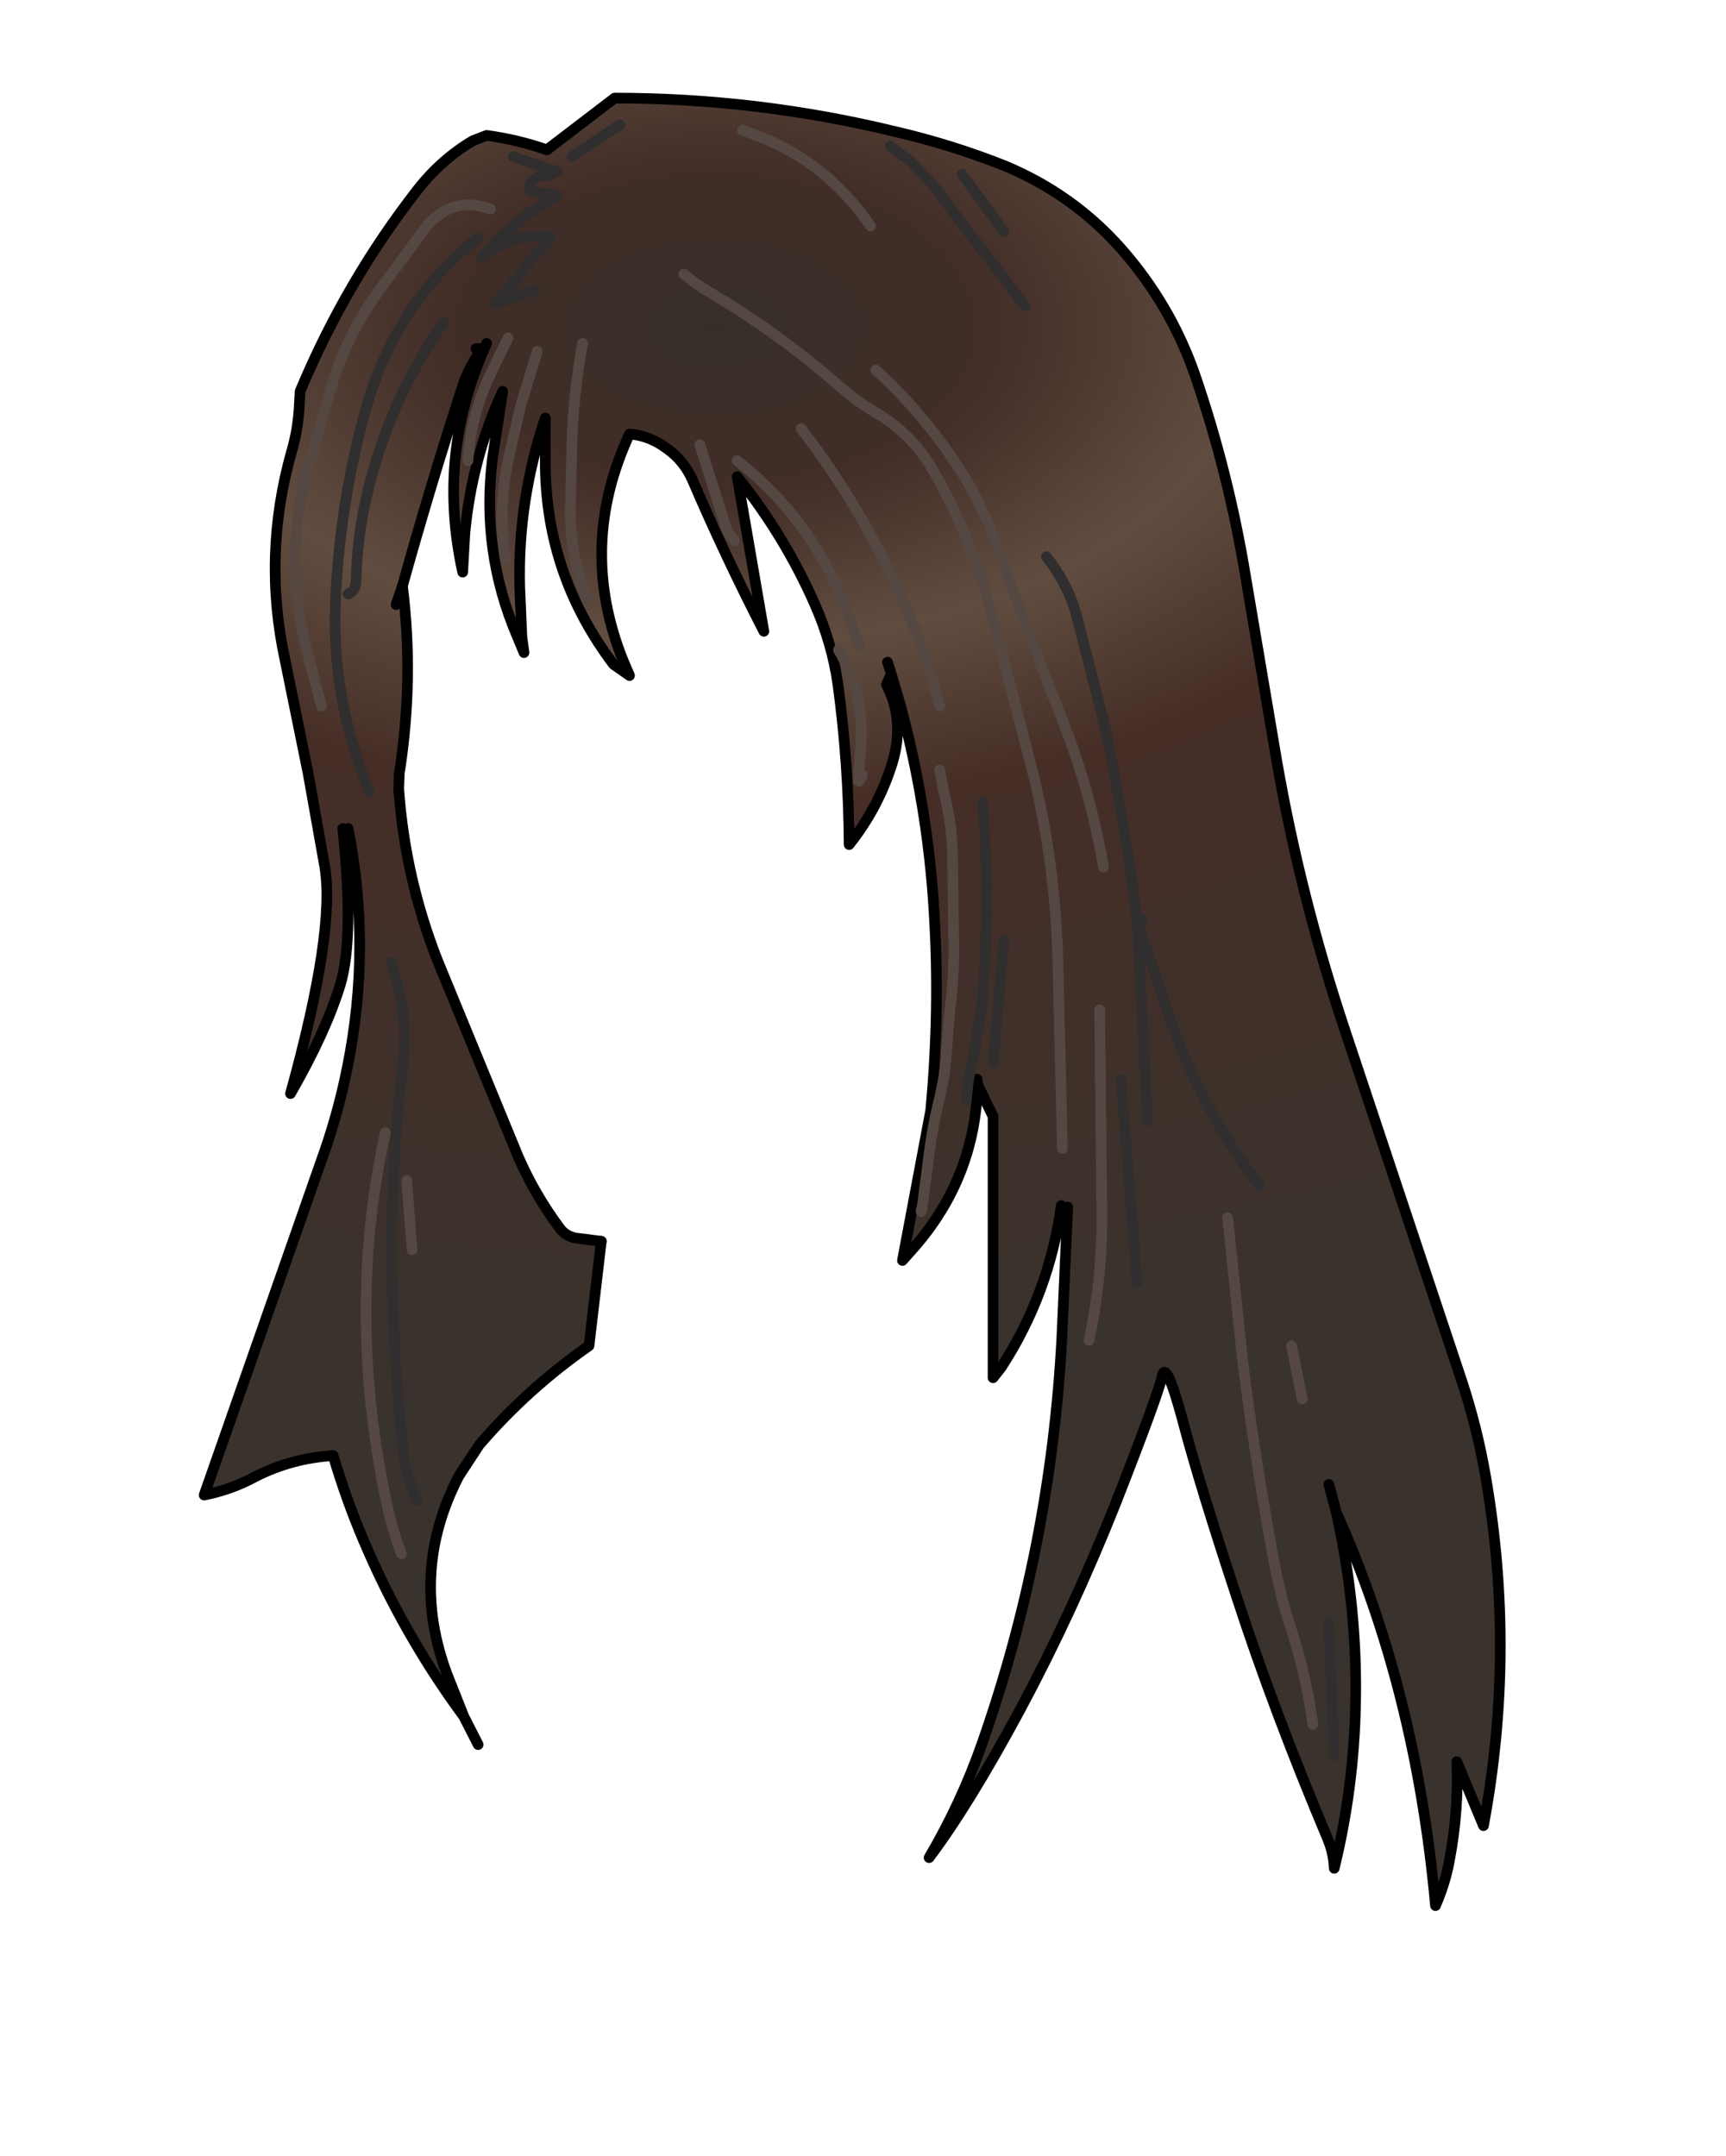 <svg xmlns:xlink="http://www.w3.org/1999/xlink" xmlns="http://www.w3.org/2000/svg" height="202.2px" width="161.9px">
  <g transform="matrix(1.0, 0.0, 0.0, 1.0, 74.15, 81.7)">
    <g data-characterId="1380" height="170.5" transform="matrix(1.0, 0.0, 0.0, 1.0, -55.5, -73.0)" width="122.6" xlink:href="#shape0"><g id="shape0" transform="matrix(1.0, 0.0, 0.0, 1.0, 55.5, 73.0)">
      <path d="M16.1 -65.35 L20.0 -60.0 16.1 -65.35 M-42.0 -4.0 Q-40.9 6.3 -42.25 10.7 -43.6 15.1 -46.9 20.85 -42.65 5.5 -43.7 -0.5 L-45.25 -9.2 -47.4 -19.75 Q-49.55 -29.6 -46.8 -39.35 -46.25 -41.2 -46.1 -43.25 L-46.0 -45.0 Q-41.7 -55.3 -34.95 -63.95 -32.75 -66.75 -29.8 -68.5 L-28.5 -69.0 Q-25.55 -68.6 -22.85 -67.65 L-16.5 -72.5 Q-3.1 -72.5 9.85 -69.35 15.05 -68.15 20.1 -66.15 26.45 -63.5 30.95 -58.45 35.6 -53.2 37.9 -46.65 41.1 -37.35 42.7 -27.55 L45.6 -10.4 Q47.8 2.25 51.9 14.6 L62.9 47.6 Q64.4 52.1 65.2 56.75 68.05 73.2 65.0 89.5 L62.5 83.5 Q62.7 88.05 61.8 92.8 61.4 94.95 60.5 97.0 58.65 76.7 51.2 60.15 53.2 69.05 53.0 78.15 52.85 85.95 51.0 93.5 50.95 92.05 50.35 90.65 45.3 78.65 41.85 68.05 38.35 57.45 36.8 51.55 35.2 45.6 34.85 47.4 34.45 49.2 30.45 59.4 26.4 69.55 21.55 78.6 16.7 87.6 13.0 92.5 16.0 87.4 17.95 81.85 24.4 63.5 25.45 43.8 L26.0 31.5 25.4 31.35 Q24.25 39.65 19.75 46.55 L19.0 47.5 19.0 23.0 17.55 20.0 Q17.35 28.6 11.7 35.15 L10.5 36.5 13.15 22.45 Q14.05 12.9 13.45 3.55 12.85 -6.15 10.3 -15.6 L9.45 -18.5 9.0 -17.5 Q10.75 -14.1 9.55 -10.15 8.25 -5.95 5.5 -2.5 5.45 -10.1 4.45 -17.5 3.9 -21.4 2.25 -25.1 -0.55 -31.45 -5.0 -37.0 L-2.5 -22.5 Q-6.2 -29.7 -9.2 -36.7 -10.0 -38.5 -11.55 -39.6 -13.2 -40.85 -15.1 -41.0 -20.0 -30.45 -15.7 -19.75 L-16.6 -19.4 Q-22.85 -27.65 -23.0 -37.9 L-23.0 -42.5 Q-25.6 -34.75 -25.4 -26.7 L-25.2 -22.0 -25.6 -21.95 Q-29.05 -29.95 -27.95 -38.75 L-27.0 -45.0 Q-29.9 -38.7 -30.55 -31.65 L-30.75 -28.05 Q-33.15 -38.9 -28.75 -48.95 L-28.9 -49.0 Q-30.15 -47.4 -30.8 -45.35 -33.8 -36.1 -36.4 -26.75 -35.3 -18.0 -36.7 -9.15 L-36.75 -7.7 Q-36.15 0.65 -33.1 8.4 L-25.55 26.75 Q-24.0 30.3 -21.7 33.4 -21.15 34.2 -20.15 34.4 L-17.75 34.7 -18.9 44.5 Q-24.7 48.55 -29.2 53.8 L-31.1 56.7 Q-35.8 65.75 -32.2 75.35 L-30.65 79.25 Q-36.3 71.6 -40.05 62.75 -41.65 59.0 -42.9 54.8 -46.8 55.05 -50.15 56.75 -52.45 58.0 -55.0 58.5 L-44.05 27.25 Q-42.45 22.85 -41.55 18.3 -39.3 7.1 -41.5 -4.0 L-42.0 -4.0 M9.35 -68.0 L11.2 -66.6 13.15 -64.6 22.0 -53.0 13.15 -64.6 11.2 -66.6 9.35 -68.0 M14.0 -15.5 Q12.35 -21.85 9.4 -27.85 5.9 -35.15 1.0 -41.5 5.9 -35.15 9.4 -27.85 12.35 -21.85 14.0 -15.5 M29.35 -0.4 Q28.15 -7.6 25.3 -14.7 21.9 -23.3 18.75 -32.2 L17.05 -35.75 Q13.35 -42.15 8.0 -47.0 13.35 -42.15 17.05 -35.75 L18.75 -32.2 Q21.9 -23.3 25.3 -14.7 28.15 -7.6 29.35 -0.4 M-10.0 -56.0 Q-8.9 -55.05 -7.6 -54.3 -0.85 -50.3 4.8 -45.3 6.25 -44.05 7.85 -43.1 11.2 -41.15 13.1 -38.05 16.85 -31.7 18.75 -24.55 L22.7 -9.4 Q24.95 -0.3 25.1 9.3 L25.5 26.0 25.1 9.3 Q24.95 -0.3 22.7 -9.4 L18.75 -24.55 Q16.85 -31.7 13.1 -38.05 11.2 -41.15 7.85 -43.1 6.25 -44.05 4.8 -45.3 -0.85 -50.3 -7.6 -54.3 -8.9 -55.05 -10.0 -56.0 M9.1 -19.6 L9.45 -18.5 9.1 -19.6 M14.0 -9.5 L14.35 -7.55 Q15.15 -4.55 15.2 -1.5 L15.3 6.0 Q15.4 9.55 14.95 13.0 L14.85 14.0 14.65 16.75 Q14.5 19.3 13.85 21.8 13.3 24.1 13.0 26.5 L12.35 31.5 Q12.25 32.2 12.25 31.75 12.25 32.2 12.35 31.5 L13.0 26.5 Q13.3 24.1 13.85 21.8 14.5 19.3 14.65 16.75 L14.85 14.0 14.95 13.0 Q15.4 9.55 15.3 6.0 L15.2 -1.5 Q15.15 -4.55 14.35 -7.55 L14.0 -9.5 M4.5 -20.75 Q7.1 -16.4 6.55 -11.25 L6.35 -8.5 Q6.35 -8.2 6.75 -9.0 6.35 -8.2 6.35 -8.5 L6.55 -11.25 Q7.1 -16.4 4.5 -20.75 M6.5 -21.0 L5.35 -24.25 Q2.1 -32.95 -5.0 -38.5 2.1 -32.95 5.35 -24.25 L6.5 -21.0 M24.0 -29.5 Q25.9 -27.1 26.75 -24.3 L29.4 -13.95 Q31.3 -4.95 32.45 4.25 L32.5 4.95 32.45 4.25 Q31.3 -4.95 29.4 -13.95 L26.75 -24.3 Q25.9 -27.1 24.0 -29.5 M49.0 80.0 Q48.35 75.3 46.85 70.7 45.95 67.9 45.4 65.0 43.6 55.4 42.4 45.8 L41.0 32.5 42.4 45.8 Q43.6 55.4 45.4 65.0 45.95 67.9 46.85 70.7 48.35 75.3 49.0 80.0 M32.55 5.2 L32.65 5.15 33.1 6.4 35.25 12.8 Q38.2 21.85 44.0 29.5 38.2 21.85 35.25 12.8 L33.1 6.4 32.65 5.15 32.5 4.95 32.55 5.2 33.5 23.5 32.55 5.2 M32.45 4.25 L33.0 4.5 32.45 4.25 M17.5 19.5 L17.55 20.0 17.5 19.5 M19.0 18.0 L20.0 6.5 19.0 18.0 M16.5 21.5 Q16.65 19.25 17.2 17.15 L17.95 12.5 Q18.8 3.0 18.0 -6.5 18.8 3.0 17.95 12.5 L17.2 17.15 Q16.65 19.25 16.5 21.5 M28.0 44.0 Q29.3 37.9 29.2 31.7 L29.0 13.0 29.2 31.7 Q29.3 37.9 28.0 44.0 M32.5 38.5 L31.0 19.5 32.5 38.5 M50.5 57.5 L51.2 60.15 50.5 57.5 M51.0 83.0 L50.5 70.5 51.0 83.0 M48.0 49.5 L47.0 44.5 48.0 49.5 M-26.0 -67.0 L-21.9 -65.6 -22.75 -65.25 Q-24.75 -65.1 -24.45 -63.8 L-21.85 -63.35 Q-26.05 -61.1 -29.0 -57.5 -26.25 -59.9 -22.5 -59.5 L-27.7 -53.2 -24.0 -54.5 -27.7 -53.2 -22.5 -59.5 Q-26.25 -59.9 -29.0 -57.5 -26.05 -61.1 -21.85 -63.35 L-24.45 -63.8 Q-24.75 -65.1 -22.75 -65.25 L-21.9 -65.6 -26.0 -67.0 M-4.5 -69.5 L-3.05 -68.95 Q3.45 -66.45 7.5 -60.5 3.45 -66.45 -3.05 -68.95 L-4.5 -69.5 M-44.0 -15.5 L-45.6 -21.6 Q-47.65 -30.55 -44.85 -39.25 L-43.35 -44.5 Q-41.65 -50.7 -37.7 -55.65 L-34.65 -59.8 Q-32.1 -63.5 -28.15 -62.1 -32.1 -63.5 -34.65 -59.8 L-37.7 -55.65 Q-41.65 -50.7 -43.35 -44.5 L-44.85 -39.25 Q-47.65 -30.55 -45.6 -21.6 L-44.0 -15.5 M-41.5 -26.0 Q-40.8 -26.25 -40.75 -27.2 -40.65 -31.25 -39.8 -35.0 -37.75 -44.05 -32.5 -51.5 -37.75 -44.05 -39.8 -35.0 -40.65 -31.25 -40.75 -27.2 -40.8 -26.25 -41.5 -26.0 M-20.5 -67.0 L-16.0 -70.0 -20.5 -67.0 M-26.5 -50.0 L-28.2 -46.5 Q-30.0 -42.65 -30.25 -38.5 -30.0 -42.65 -28.2 -46.5 L-26.5 -50.0 M-8.5 -40.0 L-7.95 -38.25 -6.2 -32.7 Q-5.95 -31.7 -5.25 -31.0 -5.95 -31.7 -6.2 -32.7 L-7.95 -38.25 -8.5 -40.0 M-29.5 -49.0 L-28.9 -49.0 -29.5 -49.0 M-23.75 -48.75 L-25.3 -43.7 -26.5 -38.5 Q-27.45 -33.85 -26.75 -29.25 -27.45 -33.85 -26.5 -38.5 L-25.3 -43.7 -23.75 -48.75 M-37.0 -25.0 L-36.4 -26.75 -37.0 -25.0 M-28.5 -49.5 L-28.75 -48.95 -28.5 -49.5 M-19.5 -49.5 Q-20.35 -44.9 -20.5 -40.25 L-20.65 -33.75 Q-20.65 -29.35 -19.0 -25.5 -20.65 -29.35 -20.65 -33.75 L-20.5 -40.25 Q-20.35 -44.9 -19.5 -49.5 M-35.0 59.0 Q-36.1 56.8 -36.35 54.3 -37.35 44.95 -37.4 35.5 -37.4 26.75 -36.35 18.0 -35.8 13.2 -37.5 8.5 -35.8 13.2 -36.35 18.0 -37.4 26.75 -37.4 35.5 -37.35 44.95 -36.35 54.3 -36.1 56.8 -35.0 59.0 M-39.5 -7.5 Q-43.2 -16.4 -42.65 -26.0 -42.2 -34.75 -39.9 -43.1 -37.25 -52.95 -29.35 -59.4 -37.25 -52.95 -39.9 -43.1 -42.2 -34.75 -42.65 -26.0 -43.2 -16.4 -39.5 -7.5 M-36.5 64.0 Q-37.4 61.6 -37.9 59.15 -39.95 49.65 -39.8 40.0 -39.7 32.2 -38.0 24.5 -39.7 32.2 -39.8 40.0 -39.95 49.65 -37.9 59.15 -37.4 61.6 -36.5 64.0 M-35.5 35.5 L-36.0 29.0 -35.5 35.5" fill="url(#gradient0)" fill-rule="evenodd" stroke="none"/>
      <path d="M-42.0 -4.0 Q-40.9 6.3 -42.25 10.7 -43.6 15.1 -46.9 20.85 -42.65 5.5 -43.7 -0.5 L-45.25 -9.2 -47.4 -19.75 Q-49.55 -29.6 -46.8 -39.35 -46.25 -41.2 -46.1 -43.25 L-46.0 -45.0 Q-41.7 -55.3 -34.95 -63.95 -32.75 -66.75 -29.8 -68.5 L-28.5 -69.0 Q-25.55 -68.6 -22.85 -67.65 L-16.5 -72.5 Q-3.1 -72.5 9.85 -69.35 15.05 -68.15 20.1 -66.15 26.45 -63.5 30.95 -58.45 35.6 -53.2 37.9 -46.65 41.1 -37.35 42.7 -27.55 L45.6 -10.4 Q47.8 2.25 51.9 14.6 L62.9 47.6 Q64.4 52.1 65.2 56.75 68.05 73.2 65.0 89.5 L62.5 83.5 Q62.7 88.05 61.8 92.8 61.4 94.95 60.5 97.0 58.65 76.7 51.2 60.15 53.2 69.05 53.0 78.15 52.85 85.95 51.0 93.5 50.95 92.05 50.35 90.65 45.3 78.65 41.85 68.05 38.35 57.45 36.8 51.55 35.2 45.6 34.85 47.4 34.45 49.2 30.45 59.4 26.4 69.55 21.55 78.6 16.7 87.6 13.0 92.5 16.0 87.4 17.95 81.85 24.4 63.5 25.45 43.8 L26.0 31.5 M25.4 31.35 Q24.25 39.65 19.75 46.55 L19.0 47.5 19.0 23.0 17.55 20.0 Q17.35 28.6 11.7 35.15 L10.5 36.5 13.15 22.45 Q14.05 12.9 13.45 3.55 12.85 -6.15 10.3 -15.6 L9.45 -18.5 9.0 -17.5 Q10.75 -14.1 9.55 -10.15 8.25 -5.95 5.5 -2.5 5.45 -10.1 4.45 -17.5 3.9 -21.4 2.25 -25.1 -0.55 -31.45 -5.0 -37.0 L-2.5 -22.5 Q-6.2 -29.7 -9.2 -36.7 -10.0 -38.5 -11.55 -39.6 -13.2 -40.85 -15.1 -41.0 -20.0 -30.45 -15.7 -19.75 L-15.1 -18.35 -16.6 -19.4 Q-22.85 -27.65 -23.0 -37.9 L-23.0 -42.5 Q-25.6 -34.75 -25.4 -26.7 L-25.2 -22.0 -25.0 -20.5 -25.6 -21.95 Q-29.05 -29.95 -27.95 -38.75 L-27.0 -45.0 Q-29.9 -38.7 -30.55 -31.65 L-30.75 -28.05 Q-33.15 -38.9 -28.75 -48.95 L-28.5 -49.5 M-28.9 -49.0 Q-30.15 -47.4 -30.8 -45.35 -33.8 -36.1 -36.4 -26.75 L-37.0 -25.0 M-17.75 34.7 L-18.9 44.5 Q-24.7 48.55 -29.2 53.8 L-31.1 56.7 Q-35.8 65.75 -32.2 75.35 L-30.65 79.25 -29.3 81.9 M9.45 -18.5 L9.1 -19.6 M17.55 20.0 L17.5 19.5 M51.2 60.15 L50.5 57.5 M-28.9 -49.0 L-29.5 -49.0 M-30.65 79.25 Q-36.3 71.6 -40.05 62.75 -41.65 59.0 -42.9 54.8 -46.8 55.05 -50.15 56.75 -52.45 58.0 -55.0 58.5 L-44.05 27.25 Q-42.45 22.85 -41.55 18.3 -39.3 7.1 -41.5 -4.0" fill="none" stroke="#000000" stroke-linecap="round" stroke-linejoin="round" stroke-width="1.0"/>
      <path d="M-36.4 -26.75 Q-35.3 -18.0 -36.7 -9.15 L-36.75 -7.7 Q-36.15 0.65 -33.1 8.4 L-25.55 26.75 Q-24.0 30.3 -21.7 33.4 -21.15 34.2 -20.15 34.4 L-17.75 34.7" fill="none" stroke="#000000" stroke-linecap="round" stroke-linejoin="round" stroke-width="1.0"/>
      <path d="M25.5 26.0 L25.1 9.3 Q24.95 -0.3 22.7 -9.4 L18.75 -24.55 Q16.85 -31.7 13.1 -38.05 11.2 -41.15 7.85 -43.1 6.25 -44.05 4.8 -45.3 -0.85 -50.3 -7.6 -54.3 -8.9 -55.05 -10.0 -56.0 M8.0 -47.0 Q13.35 -42.15 17.05 -35.75 L18.75 -32.2 Q21.9 -23.3 25.3 -14.7 28.15 -7.6 29.35 -0.4 M1.0 -41.5 Q5.9 -35.15 9.4 -27.85 12.35 -21.85 14.0 -15.5 M-5.0 -38.5 Q2.1 -32.95 5.35 -24.25 L6.5 -21.0 M6.75 -9.0 Q6.35 -8.2 6.35 -8.5 L6.55 -11.25 Q7.1 -16.4 4.5 -20.75 M12.25 31.75 Q12.25 32.2 12.35 31.5 L13.0 26.5 Q13.3 24.1 13.85 21.8 14.5 19.3 14.65 16.75 L14.85 14.0 14.95 13.0 Q15.4 9.55 15.3 6.0 L15.2 -1.5 Q15.15 -4.55 14.35 -7.55 L14.0 -9.5 M41.0 32.5 L42.4 45.8 Q43.6 55.4 45.4 65.0 45.95 67.9 46.85 70.7 48.35 75.3 49.0 80.0 M29.0 13.0 L29.2 31.7 Q29.3 37.9 28.0 44.0 M47.0 44.5 L48.0 49.5 M-28.15 -62.1 Q-32.1 -63.5 -34.65 -59.8 L-37.7 -55.65 Q-41.65 -50.7 -43.35 -44.5 L-44.85 -39.25 Q-47.65 -30.55 -45.6 -21.6 L-44.0 -15.5 M7.5 -60.5 Q3.45 -66.45 -3.05 -68.95 L-4.5 -69.5 M-5.25 -31.0 Q-5.95 -31.7 -6.2 -32.7 L-7.95 -38.25 -8.5 -40.0 M-30.25 -38.5 Q-30.0 -42.65 -28.2 -46.5 L-26.5 -50.0 M-26.75 -29.25 Q-27.45 -33.85 -26.5 -38.5 L-25.3 -43.7 -23.75 -48.75 M-19.0 -25.5 Q-20.65 -29.35 -20.65 -33.75 L-20.5 -40.25 Q-20.35 -44.9 -19.5 -49.5 M-36.0 29.0 L-35.5 35.5 M-38.0 24.5 Q-39.7 32.2 -39.8 40.0 -39.95 49.65 -37.9 59.15 -37.4 61.6 -36.5 64.0" fill="none" stroke="#554842" stroke-linecap="round" stroke-linejoin="round" stroke-width="1.0"/>
      <path d="M20.0 -60.0 L16.1 -65.35 M22.0 -53.0 L13.15 -64.6 11.2 -66.6 9.35 -68.0 M32.5 4.95 L32.45 4.25 Q31.3 -4.95 29.4 -13.95 L26.75 -24.3 Q25.9 -27.1 24.0 -29.5 M32.55 5.2 L33.5 23.5 M32.65 5.15 L33.1 6.4 35.25 12.8 Q38.2 21.85 44.0 29.5 M32.5 4.95 L32.65 5.15 M32.55 5.2 L32.5 4.95 M33.0 4.5 L32.45 4.25 M18.0 -6.5 Q18.8 3.0 17.95 12.5 L17.2 17.15 Q16.65 19.25 16.5 21.5 M20.0 6.5 L19.0 18.0 M31.0 19.5 L32.5 38.5 M50.5 70.5 L51.0 83.0 M-24.0 -54.5 L-27.7 -53.2 -22.5 -59.5 Q-26.25 -59.9 -29.0 -57.5 -26.05 -61.1 -21.85 -63.35 L-24.45 -63.8 Q-24.75 -65.1 -22.75 -65.25 L-21.9 -65.6 -26.0 -67.0 M-16.0 -70.0 L-20.5 -67.0 M-32.5 -51.5 Q-37.75 -44.05 -39.8 -35.0 -40.65 -31.25 -40.75 -27.2 -40.8 -26.25 -41.5 -26.0 M-29.35 -59.4 Q-37.25 -52.95 -39.9 -43.1 -42.2 -34.75 -42.65 -26.0 -43.2 -16.4 -39.5 -7.5 M-37.5 8.5 Q-35.8 13.2 -36.35 18.0 -37.4 26.75 -37.4 35.5 -37.35 44.95 -36.35 54.3 -36.1 56.8 -35.0 59.0" fill="none" stroke="#302e2f" stroke-linecap="round" stroke-linejoin="round" stroke-width="1.0"/>
    </g>
    </g>
  </g>
  <defs>
    <radialGradient cx="0" cy="0" gradientTransform="matrix(-1.0E-4, 0.114, -0.193, -2.0E-4, -7.0, -51.0)" gradientUnits="userSpaceOnUse" id="gradient0" r="819.2" spreadMethod="pad">
      <stop offset="0.0" stop-color="#362f29"/>
      <stop offset="0.161" stop-color="#422d27"/>
      <stop offset="0.318" stop-color="#614d40"/>
      <stop offset="0.478" stop-color="#462e27"/>
      <stop offset="1.0" stop-color="#3a322c"/>
    </radialGradient>
  </defs>
</svg>